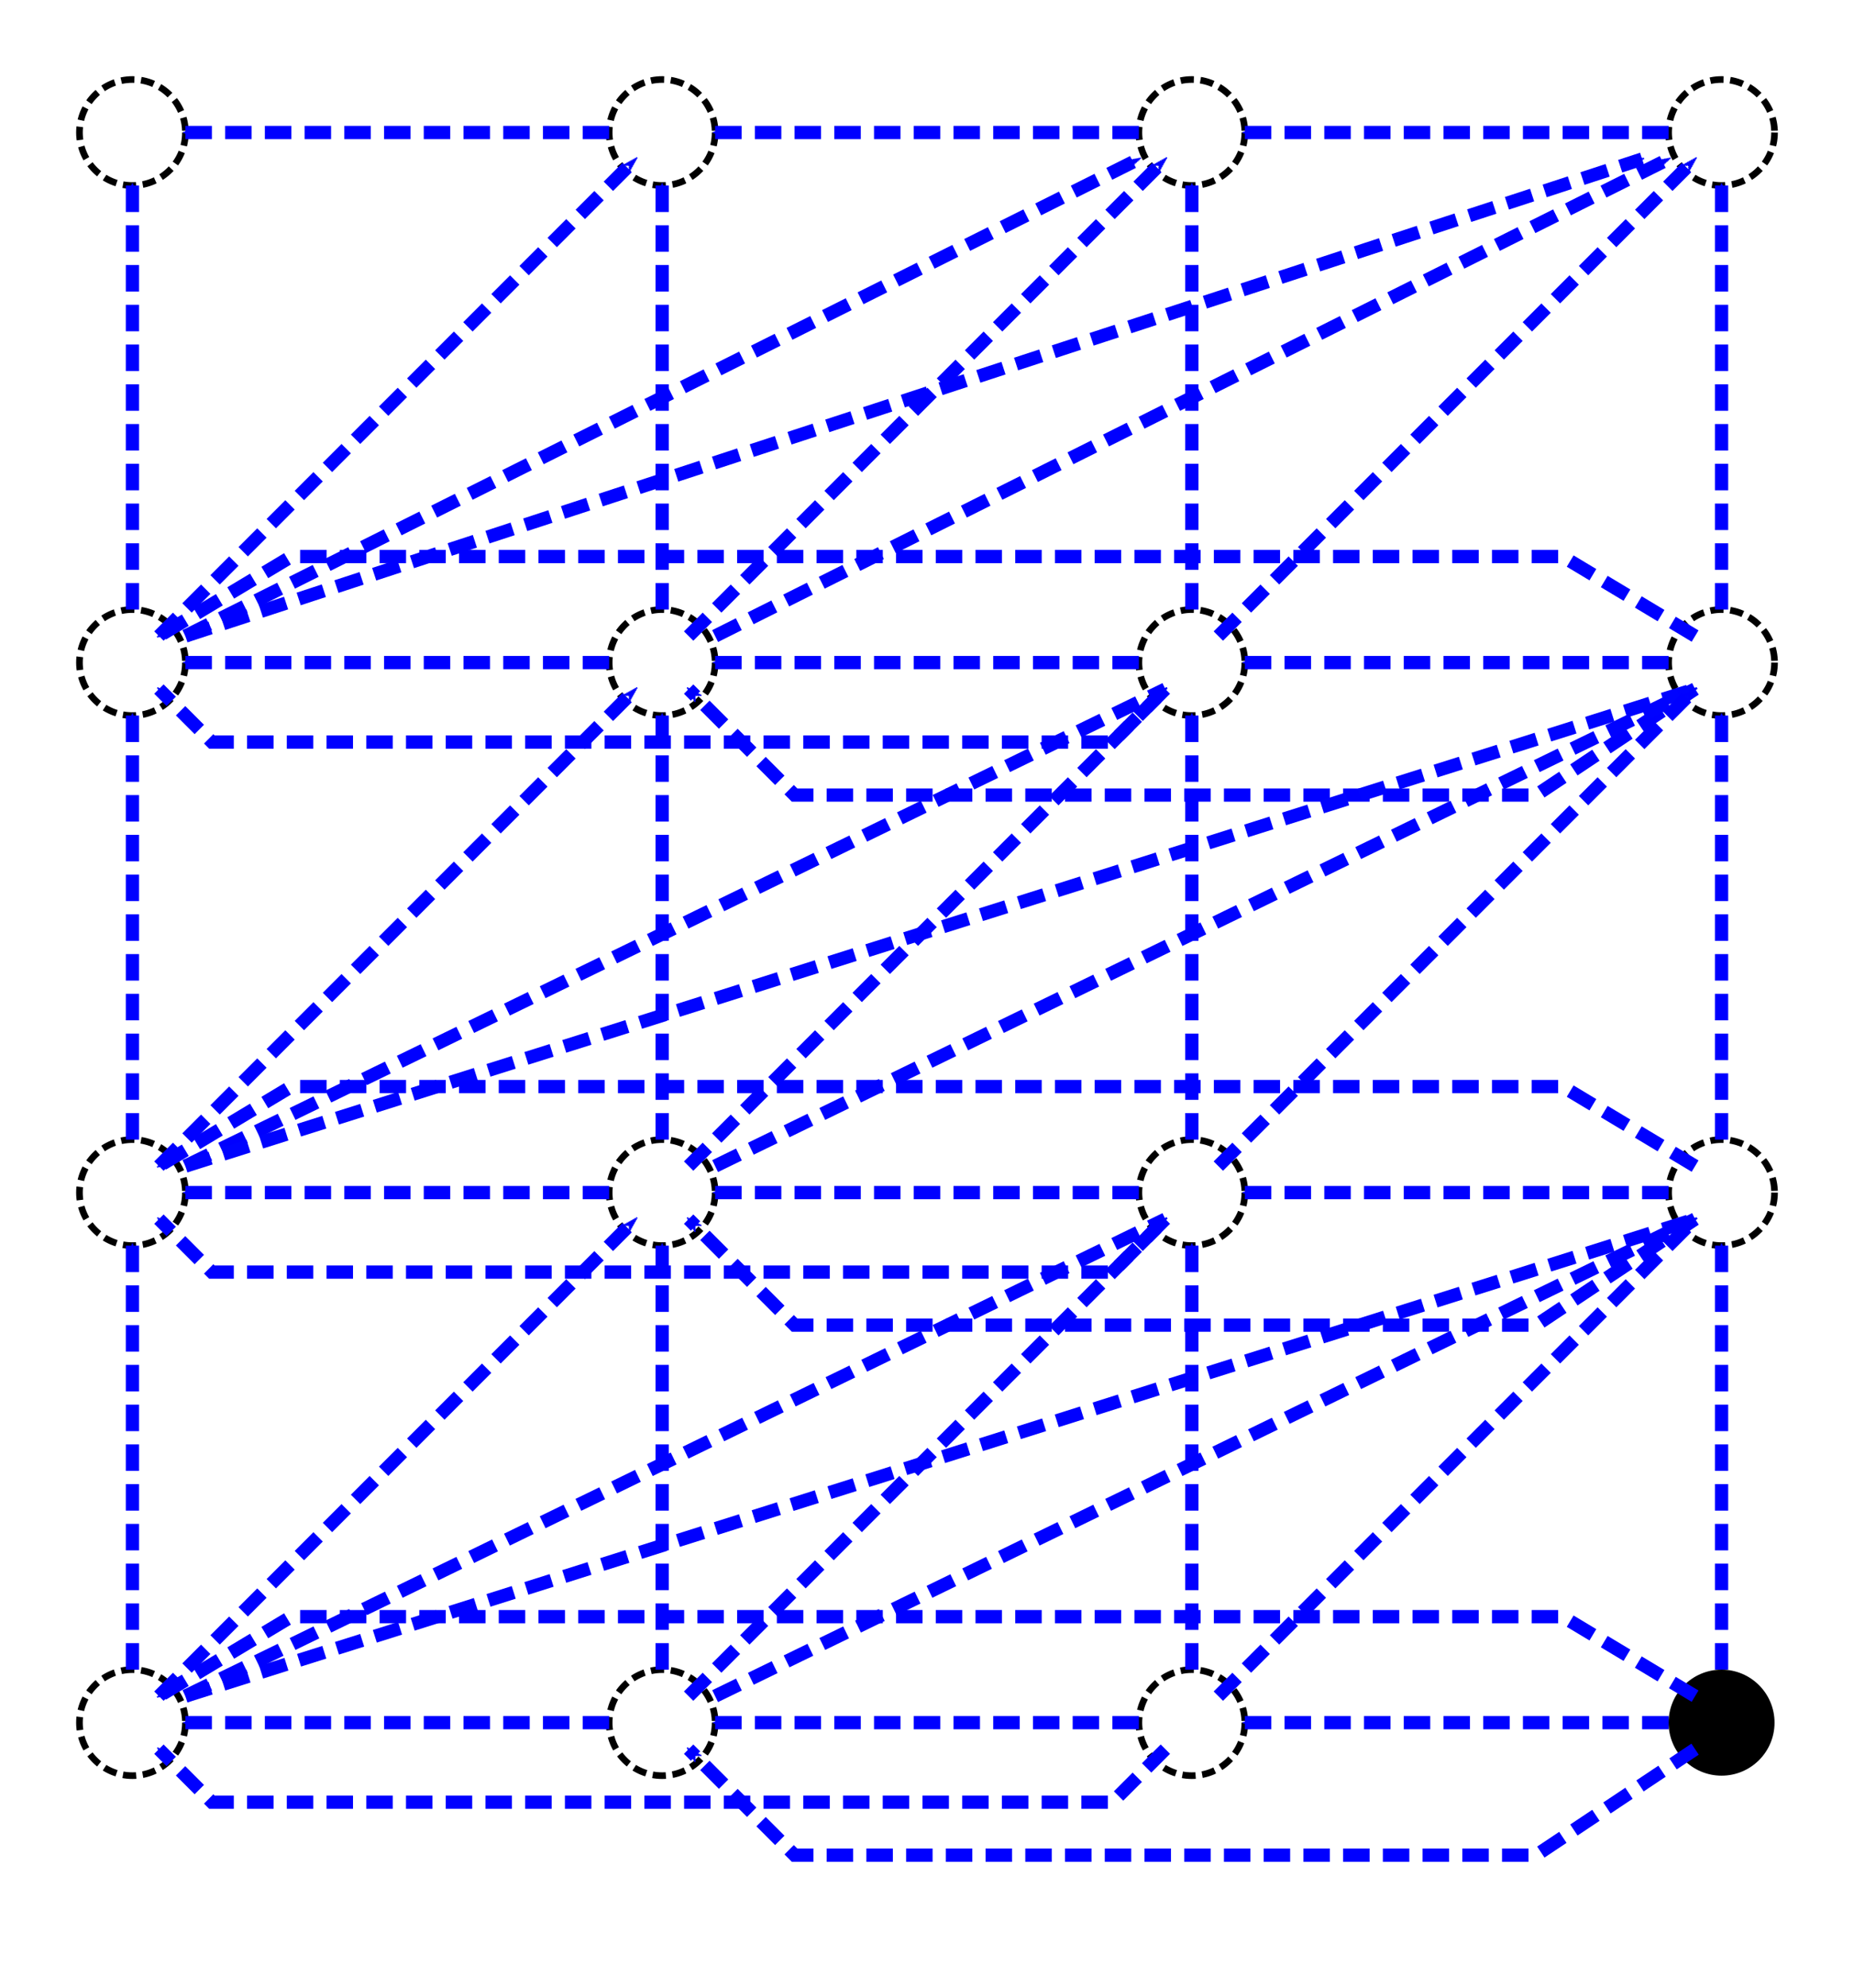 <?xml version="1.0" encoding="UTF-8" standalone="no"?>
<!-- Created with Inkscape (http://www.inkscape.org/) -->

<svg
   xmlns:dc="http://purl.org/dc/elements/1.1/"
   xmlns:cc="http://creativecommons.org/ns#"
   xmlns:rdf="http://www.w3.org/1999/02/22-rdf-syntax-ns#"
   xmlns:svg="http://www.w3.org/2000/svg"
   xmlns="http://www.w3.org/2000/svg"
   xmlns:sodipodi="http://sodipodi.sourceforge.net/DTD/sodipodi-0.dtd"
   xmlns:inkscape="http://www.inkscape.org/namespaces/inkscape"
   width="70mm"
   height="75mm"
   viewBox="0 0 70 75"
   version="1.1"
   id="svg8"
   inkscape:version="0.92.4 (5da689c313, 2019-01-14)"
   sodipodi:docname="example_straight_forwards_elimination_panel_16.svg">
  <defs
     id="defs2">
    <marker
       inkscape:stockid="Arrow1Mstart"
       orient="auto"
       refY="0"
       refX="0"
       id="marker4361"
       style="overflow:visible"
       inkscape:isstock="true">
      <path
         inkscape:connector-curvature="0"
         id="path4359"
         d="M 0,0 5,-5 -12.5,0 5,5 Z"
         style="fill:#00c800;fill-opacity:1;fill-rule:evenodd;stroke:#00c800;stroke-width:1pt;stroke-opacity:1"
         transform="matrix(0.4,0,0,0.4,4,0)" />
    </marker>
    <marker
       inkscape:isstock="true"
       style="overflow:visible"
       id="marker4271"
       refX="0"
       refY="0"
       orient="auto"
       inkscape:stockid="Arrow1Mstart">
      <path
         transform="matrix(0.4,0,0,0.4,4,0)"
         style="fill:#0000ff;fill-opacity:1;fill-rule:evenodd;stroke:#0000ff;stroke-width:1pt;stroke-opacity:1"
         d="M 0,0 5,-5 -12.5,0 5,5 Z"
         id="path4269"
         inkscape:connector-curvature="0" />
    </marker>
    <marker
       inkscape:stockid="Arrow1Mend"
       orient="auto"
       refY="0"
       refX="0"
       id="marker1280-45-3-6-5"
       style="overflow:visible"
       inkscape:isstock="true">
      <path
         inkscape:connector-curvature="0"
         id="path1278-88-7-2-6"
         d="M 0,0 5,-5 -12.5,0 5,5 Z"
         style="fill:#0000ff;fill-opacity:1;fill-rule:evenodd;stroke:#0000ff;stroke-width:1pt;stroke-opacity:1"
         transform="matrix(-0.4,0,0,-0.4,-4,0)" />
    </marker>
    <marker
       inkscape:stockid="Arrow1Mstart"
       orient="auto"
       refY="0"
       refX="0"
       id="Arrow1Mstart-7-0-5-9-2"
       style="overflow:visible"
       inkscape:isstock="true">
      <path
         inkscape:connector-curvature="0"
         id="path926-4-8-4-5-9"
         d="M 0,0 5,-5 -12.5,0 5,5 Z"
         style="fill:#00c800;fill-opacity:1;fill-rule:evenodd;stroke:#00c800;stroke-width:1pt;stroke-opacity:1"
         transform="matrix(0.4,0,0,0.4,4,0)" />
    </marker>
    <marker
       inkscape:stockid="Arrow1Mend"
       orient="auto"
       refY="0"
       refX="0"
       id="marker1280-1-8-0-9-9"
       style="overflow:visible"
       inkscape:isstock="true">
      <path
         inkscape:connector-curvature="0"
         id="path1278-5-9-0-9-6"
         d="M 0,0 5,-5 -12.5,0 5,5 Z"
         style="fill:#0000ff;fill-opacity:1;fill-rule:evenodd;stroke:#0000ff;stroke-width:1pt;stroke-opacity:1"
         transform="matrix(-0.4,0,0,-0.4,-4,0)" />
    </marker>
    <marker
       inkscape:stockid="Arrow1Mstart"
       orient="auto"
       refY="0"
       refX="0"
       id="Arrow1Mstart-9-9-3-3-6"
       style="overflow:visible"
       inkscape:isstock="true">
      <path
         inkscape:connector-curvature="0"
         id="path926-0-2-3-4-4"
         d="M 0,0 5,-5 -12.5,0 5,5 Z"
         style="fill:#00c800;fill-opacity:1;fill-rule:evenodd;stroke:#00c800;stroke-width:1pt;stroke-opacity:1"
         transform="matrix(0.4,0,0,0.4,4,0)" />
    </marker>
    <marker
       inkscape:stockid="Arrow1Mend"
       orient="auto"
       refY="0"
       refX="0"
       id="marker1280-9-0-8-1-8"
       style="overflow:visible"
       inkscape:isstock="true">
      <path
         inkscape:connector-curvature="0"
         id="path1278-0-2-4-9-4"
         d="M 0,0 5,-5 -12.5,0 5,5 Z"
         style="fill:#0002ff;fill-opacity:1;fill-rule:evenodd;stroke:#0002ff;stroke-width:1pt;stroke-opacity:1"
         transform="matrix(-0.4,0,0,-0.4,-4,0)" />
    </marker>
    <marker
       inkscape:stockid="Arrow1Mstart"
       orient="auto"
       refY="0"
       refX="0"
       id="Arrow1Mstart-2-0-2-5-2"
       style="overflow:visible"
       inkscape:isstock="true">
      <path
         inkscape:connector-curvature="0"
         id="path926-2-4-1-2-5"
         d="M 0,0 5,-5 -12.5,0 5,5 Z"
         style="fill:#00c800;fill-opacity:1;fill-rule:evenodd;stroke:#00c800;stroke-width:1pt;stroke-opacity:1"
         transform="matrix(0.4,0,0,0.4,4,0)" />
    </marker>
    <marker
       inkscape:stockid="Arrow1Mend"
       orient="auto"
       refY="0"
       refX="0"
       id="marker1280-5-7-9-7-6"
       style="overflow:visible"
       inkscape:isstock="true">
      <path
         inkscape:connector-curvature="0"
         id="path1278-2-2-1-2-0"
         d="M 0,0 5,-5 -12.5,0 5,5 Z"
         style="fill:#0000ff;fill-opacity:1;fill-rule:evenodd;stroke:#0000ff;stroke-width:1pt;stroke-opacity:1"
         transform="matrix(-0.4,0,0,-0.4,-4,0)" />
    </marker>
    <marker
       inkscape:stockid="Arrow1Mstart"
       orient="auto"
       refY="0"
       refX="0"
       id="Arrow1Mstart-74-9-2-5-1"
       style="overflow:visible"
       inkscape:isstock="true">
      <path
         inkscape:connector-curvature="0"
         id="path926-8-4-0-1-4"
         d="M 0,0 5,-5 -12.5,0 5,5 Z"
         style="fill:#00c800;fill-opacity:1;fill-rule:evenodd;stroke:#00c800;stroke-width:1pt;stroke-opacity:1"
         transform="matrix(0.4,0,0,0.4,4,0)" />
    </marker>
    <marker
       inkscape:stockid="Arrow1Mend"
       orient="auto"
       refY="0"
       refX="0"
       id="marker1280-7-5-2-8-9"
       style="overflow:visible"
       inkscape:isstock="true">
      <path
         inkscape:connector-curvature="0"
         id="path1278-8-6-8-7-8"
         d="M 0,0 5,-5 -12.5,0 5,5 Z"
         style="fill:#0000ff;fill-opacity:1;fill-rule:evenodd;stroke:#0000ff;stroke-width:1pt;stroke-opacity:1"
         transform="matrix(-0.4,0,0,-0.4,-4,0)" />
    </marker>
    <marker
       inkscape:stockid="Arrow1Mstart"
       orient="auto"
       refY="0"
       refX="0"
       id="Arrow1Mstart-21-3-8-0-6"
       style="overflow:visible"
       inkscape:isstock="true">
      <path
         inkscape:connector-curvature="0"
         id="path926-6-8-4-2-9"
         d="M 0,0 5,-5 -12.5,0 5,5 Z"
         style="fill:#00c800;fill-opacity:1;fill-rule:evenodd;stroke:#00c800;stroke-width:1pt;stroke-opacity:1"
         transform="matrix(0.4,0,0,0.4,4,0)" />
    </marker>
    <marker
       inkscape:stockid="Arrow1Mend"
       orient="auto"
       refY="0"
       refX="0"
       id="marker1280-4-2-5-7-6"
       style="overflow:visible"
       inkscape:isstock="true">
      <path
         inkscape:connector-curvature="0"
         id="path1278-03-1-2-9-5"
         d="M 0,0 5,-5 -12.5,0 5,5 Z"
         style="fill:#0000ff;fill-opacity:1;fill-rule:evenodd;stroke:#0000ff;stroke-width:1pt;stroke-opacity:1"
         transform="matrix(-0.4,0,0,-0.4,-4,0)" />
    </marker>
    <marker
       inkscape:stockid="Arrow1Mend"
       orient="auto"
       refY="0"
       refX="0"
       id="marker1280-98-0-7-44-1"
       style="overflow:visible"
       inkscape:isstock="true">
      <path
         inkscape:connector-curvature="0"
         id="path1278-032-2-1-5-4"
         d="M 0,0 5,-5 -12.5,0 5,5 Z"
         style="fill:#0000ff;fill-opacity:1;fill-rule:evenodd;stroke:#0000ff;stroke-width:1pt;stroke-opacity:1"
         transform="matrix(-0.4,0,0,-0.4,-4,0)" />
    </marker>
    <marker
       inkscape:stockid="Arrow1Mend"
       orient="auto"
       refY="0"
       refX="0"
       id="marker1280-43-5-9-1-3"
       style="overflow:visible"
       inkscape:isstock="true">
      <path
         inkscape:connector-curvature="0"
         id="path1278-54-3-2-1-3"
         d="M 0,0 5,-5 -12.5,0 5,5 Z"
         style="fill:#0000ff;fill-opacity:1;fill-rule:evenodd;stroke:#0000ff;stroke-width:1pt;stroke-opacity:1"
         transform="matrix(-0.4,0,0,-0.4,-4,0)" />
    </marker>
    <marker
       inkscape:stockid="Arrow1Mstart"
       orient="auto"
       refY="0"
       refX="0"
       id="Arrow1Mstart-5-4-4-2-9"
       style="overflow:visible"
       inkscape:isstock="true">
      <path
         inkscape:connector-curvature="0"
         id="path926-48-9-1-9-3"
         d="M 0,0 5,-5 -12.5,0 5,5 Z"
         style="fill:#00c800;fill-opacity:1;fill-rule:evenodd;stroke:#00c800;stroke-width:1pt;stroke-opacity:1"
         transform="matrix(0.4,0,0,0.4,4,0)" />
    </marker>
    <marker
       inkscape:stockid="Arrow1Mend"
       orient="auto"
       refY="0"
       refX="0"
       id="marker1280-0-9-1-7-7"
       style="overflow:visible"
       inkscape:isstock="true">
      <path
         inkscape:connector-curvature="0"
         id="path1278-09-5-5-1-1"
         d="M 0,0 5,-5 -12.5,0 5,5 Z"
         style="fill:#0000ff;fill-opacity:1;fill-rule:evenodd;stroke:#0000ff;stroke-width:1pt;stroke-opacity:1"
         transform="matrix(-0.4,0,0,-0.4,-4,0)" />
    </marker>
    <marker
       inkscape:stockid="Arrow1Mend"
       orient="auto"
       refY="0"
       refX="0"
       id="marker10247-2-8-2"
       style="overflow:visible"
       inkscape:isstock="true">
      <path
         inkscape:connector-curvature="0"
         id="path10245-0-4-2"
         d="M 0,0 5,-5 -12.5,0 5,5 Z"
         style="fill:#0000ff;fill-opacity:1;fill-rule:evenodd;stroke:#0000ff;stroke-width:1pt;stroke-opacity:1"
         transform="matrix(-0.4,0,0,-0.4,-4,0)" />
    </marker>
    <marker
       inkscape:stockid="Arrow1Mend"
       orient="auto"
       refY="0"
       refX="0"
       id="marker1280-41-4-9-0-0"
       style="overflow:visible"
       inkscape:isstock="true">
      <path
         inkscape:connector-curvature="0"
         id="path1278-86-4-0-4-3"
         d="M 0,0 5,-5 -12.5,0 5,5 Z"
         style="fill:#0000ff;fill-opacity:1;fill-rule:evenodd;stroke:#0000ff;stroke-width:1pt;stroke-opacity:1"
         transform="matrix(-0.4,0,0,-0.4,-4,0)" />
    </marker>
    <marker
       inkscape:stockid="Arrow1Mend"
       orient="auto"
       refY="0"
       refX="0"
       id="marker1280-90-8-1-5-7"
       style="overflow:visible"
       inkscape:isstock="true">
      <path
         inkscape:connector-curvature="0"
         id="path1278-27-5-7-3-7"
         d="M 0,0 5,-5 -12.5,0 5,5 Z"
         style="fill:#0000ff;fill-opacity:1;fill-rule:evenodd;stroke:#0000ff;stroke-width:1pt;stroke-opacity:1"
         transform="matrix(-0.4,0,0,-0.4,-4,0)" />
    </marker>
    <marker
       inkscape:stockid="Arrow1Mstart"
       orient="auto"
       refY="0"
       refX="0"
       id="Arrow1Mstart-97-19-6-8-2"
       style="overflow:visible"
       inkscape:isstock="true">
      <path
         inkscape:connector-curvature="0"
         id="path926-24-783-7-6-8"
         d="M 0,0 5,-5 -12.5,0 5,5 Z"
         style="fill:#ff0000;fill-opacity:1;fill-rule:evenodd;stroke:#ff0000;stroke-width:1pt;stroke-opacity:1"
         transform="matrix(0.4,0,0,0.4,4,0)" />
    </marker>
    <marker
       inkscape:stockid="Arrow1Mend"
       orient="auto"
       refY="0"
       refX="0"
       id="marker1280-8-442-6-4-1"
       style="overflow:visible"
       inkscape:isstock="true">
      <path
         inkscape:connector-curvature="0"
         id="path1278-4-85-6-2-8"
         d="M 0,0 5,-5 -12.5,0 5,5 Z"
         style="fill:#0000ff;fill-opacity:1;fill-rule:evenodd;stroke:#0000ff;stroke-width:1pt;stroke-opacity:1"
         transform="matrix(-0.4,0,0,-0.4,-4,0)" />
    </marker>
    <marker
       inkscape:stockid="Arrow1Mstart"
       orient="auto"
       refY="0"
       refX="0"
       id="Arrow1Mstart-97-4-1-0-5-6"
       style="overflow:visible"
       inkscape:isstock="true">
      <path
         inkscape:connector-curvature="0"
         id="path926-24-3-5-5-7-3"
         d="M 0,0 5,-5 -12.5,0 5,5 Z"
         style="fill:#0000ff;fill-opacity:1;fill-rule:evenodd;stroke:#0000ff;stroke-width:1pt;stroke-opacity:1"
         transform="matrix(0.4,0,0,0.4,4,0)" />
    </marker>
    <marker
       inkscape:stockid="Arrow1Mend"
       orient="auto"
       refY="0"
       refX="0"
       id="marker1280-8-1-9-6-2-7"
       style="overflow:visible"
       inkscape:isstock="true">
      <path
         inkscape:connector-curvature="0"
         id="path1278-4-1-5-1-8-4"
         d="M 0,0 5,-5 -12.5,0 5,5 Z"
         style="fill:#0000ff;fill-opacity:1;fill-rule:evenodd;stroke:#0000ff;stroke-width:1pt;stroke-opacity:1"
         transform="matrix(-0.4,0,0,-0.4,-4,0)" />
    </marker>
    <marker
       inkscape:stockid="Arrow1Mstart"
       orient="auto"
       refY="0"
       refX="0"
       id="Arrow1Mstart-97-0-0-2-9-1"
       style="overflow:visible"
       inkscape:isstock="true">
      <path
         inkscape:connector-curvature="0"
         id="path926-24-8-0-9-7-6"
         d="M 0,0 5,-5 -12.5,0 5,5 Z"
         style="fill:#0300ff;fill-opacity:1;fill-rule:evenodd;stroke:#0300ff;stroke-width:1pt;stroke-opacity:1"
         transform="matrix(0.4,0,0,0.4,4,0)" />
    </marker>
    <marker
       inkscape:stockid="Arrow1Mend"
       orient="auto"
       refY="0"
       refX="0"
       id="marker1280-8-0-1-0-1-1"
       style="overflow:visible"
       inkscape:isstock="true">
      <path
         inkscape:connector-curvature="0"
         id="path1278-4-8-7-5-3-8"
         d="M 0,0 5,-5 -12.5,0 5,5 Z"
         style="fill:#0300ff;fill-opacity:1;fill-rule:evenodd;stroke:#0300ff;stroke-width:1pt;stroke-opacity:1"
         transform="matrix(-0.4,0,0,-0.4,-4,0)" />
    </marker>
    <marker
       inkscape:stockid="Arrow1Mstart"
       orient="auto"
       refY="0"
       refX="0"
       id="Arrow1Mstart-97-6-5-7-0-6"
       style="overflow:visible"
       inkscape:isstock="true">
      <path
         inkscape:connector-curvature="0"
         id="path926-24-4-9-4-5-1"
         d="M 0,0 5,-5 -12.5,0 5,5 Z"
         style="fill:#ff0000;fill-opacity:1;fill-rule:evenodd;stroke:#ff0000;stroke-width:1pt;stroke-opacity:1"
         transform="matrix(0.4,0,0,0.4,4,0)" />
    </marker>
    <marker
       inkscape:stockid="Arrow1Mend"
       orient="auto"
       refY="0"
       refX="0"
       id="marker1280-8-9-3-6-6-1"
       style="overflow:visible"
       inkscape:isstock="true">
      <path
         inkscape:connector-curvature="0"
         id="path1278-4-3-9-5-6-3"
         d="M 0,0 5,-5 -12.5,0 5,5 Z"
         style="fill:#0000ff;fill-opacity:1;fill-rule:evenodd;stroke:#0000ff;stroke-width:1pt;stroke-opacity:1"
         transform="matrix(-0.4,0,0,-0.4,-4,0)" />
    </marker>
    <marker
       inkscape:stockid="Arrow1Mend"
       orient="auto"
       refY="0"
       refX="0"
       id="marker1280-8-18-0-7-2-1"
       style="overflow:visible"
       inkscape:isstock="true">
      <path
         inkscape:connector-curvature="0"
         id="path1278-4-0-5-0-5-5"
         d="M 0,0 5,-5 -12.5,0 5,5 Z"
         style="fill:#0000ff;fill-opacity:1;fill-rule:evenodd;stroke:#0000ff;stroke-width:1pt;stroke-opacity:1"
         transform="matrix(-0.4,0,0,-0.4,-4,0)" />
    </marker>
    <marker
       inkscape:stockid="Arrow1Mend"
       orient="auto"
       refY="0"
       refX="0"
       id="marker1280-8-6-9-6-9-1"
       style="overflow:visible"
       inkscape:isstock="true">
      <path
         inkscape:connector-curvature="0"
         id="path1278-4-05-4-2-8-9"
         d="M 0,0 5,-5 -12.5,0 5,5 Z"
         style="fill:#0000ff;fill-opacity:1;fill-rule:evenodd;stroke:#0000ff;stroke-width:1pt;stroke-opacity:1"
         transform="matrix(-0.4,0,0,-0.4,-4,0)" />
    </marker>
    <marker
       inkscape:stockid="Arrow1Mstart"
       orient="auto"
       refY="0"
       refX="0"
       id="Arrow1Mstart-97-2-9-7-3-2"
       style="overflow:visible"
       inkscape:isstock="true">
      <path
         inkscape:connector-curvature="0"
         id="path926-24-7-4-1-5-5"
         d="M 0,0 5,-5 -12.5,0 5,5 Z"
         style="fill:#ff0000;fill-opacity:1;fill-rule:evenodd;stroke:#ff0000;stroke-width:1pt;stroke-opacity:1"
         transform="matrix(0.4,0,0,0.4,4,0)" />
    </marker>
    <marker
       inkscape:stockid="Arrow1Mend"
       orient="auto"
       refY="0"
       refX="0"
       id="marker1280-8-4-3-4-6-4"
       style="overflow:visible"
       inkscape:isstock="true">
      <path
         inkscape:connector-curvature="0"
         id="path1278-4-2-8-5-6-1"
         d="M 0,0 5,-5 -12.5,0 5,5 Z"
         style="fill:#0000ff;fill-opacity:1;fill-rule:evenodd;stroke:#0000ff;stroke-width:1pt;stroke-opacity:1"
         transform="matrix(-0.4,0,0,-0.4,-4,0)" />
    </marker>
    <marker
       inkscape:stockid="Arrow1Mstart"
       orient="auto"
       refY="0"
       refX="0"
       id="Arrow1Mstart-97-1-4-0-7-7"
       style="overflow:visible"
       inkscape:isstock="true">
      <path
         inkscape:connector-curvature="0"
         id="path926-24-5-2-4-2-6"
         d="M 0,0 5,-5 -12.5,0 5,5 Z"
         style="fill:#ff0000;fill-opacity:1;fill-rule:evenodd;stroke:#ff0000;stroke-width:1pt;stroke-opacity:1"
         transform="matrix(0.4,0,0,0.4,4,0)" />
    </marker>
    <marker
       inkscape:stockid="Arrow1Mend"
       orient="auto"
       refY="0"
       refX="0"
       id="marker1280-8-48-2-1-7-9"
       style="overflow:visible"
       inkscape:isstock="true">
      <path
         inkscape:connector-curvature="0"
         id="path1278-4-13-9-1-8-5"
         d="M 0,0 5,-5 -12.5,0 5,5 Z"
         style="fill:#0000ff;fill-opacity:1;fill-rule:evenodd;stroke:#0000ff;stroke-width:1pt;stroke-opacity:1"
         transform="matrix(-0.4,0,0,-0.4,-4,0)" />
    </marker>
    <marker
       inkscape:stockid="Arrow1Mend"
       orient="auto"
       refY="0"
       refX="0"
       id="marker1280-8-186-2-4-5-8"
       style="overflow:visible"
       inkscape:isstock="true">
      <path
         inkscape:connector-curvature="0"
         id="path1278-4-5-6-8-4-6"
         d="M 0,0 5,-5 -12.5,0 5,5 Z"
         style="fill:#0000ff;fill-opacity:1;fill-rule:evenodd;stroke:#0000ff;stroke-width:1pt;stroke-opacity:1"
         transform="matrix(-0.4,0,0,-0.4,-4,0)" />
    </marker>
    <marker
       inkscape:stockid="Arrow1Mend"
       orient="auto"
       refY="0"
       refX="0"
       id="marker1280-8-44-8-1-1-2"
       style="overflow:visible"
       inkscape:isstock="true">
      <path
         inkscape:connector-curvature="0"
         id="path1278-4-4-1-6-6-9"
         d="M 0,0 5,-5 -12.5,0 5,5 Z"
         style="fill:#0100ff;fill-opacity:1;fill-rule:evenodd;stroke:#0100ff;stroke-width:1pt;stroke-opacity:1"
         transform="matrix(-0.4,0,0,-0.4,-4,0)" />
    </marker>
    <marker
       inkscape:stockid="Arrow1Mend"
       orient="auto"
       refY="0"
       refX="0"
       id="marker1280-8-15-1-9-4-1"
       style="overflow:visible"
       inkscape:isstock="true">
      <path
         inkscape:connector-curvature="0"
         id="path1278-4-130-5-2-0-6"
         d="M 0,0 5,-5 -12.5,0 5,5 Z"
         style="fill:#0000ff;fill-opacity:1;fill-rule:evenodd;stroke:#0000ff;stroke-width:1pt;stroke-opacity:1"
         transform="matrix(-0.4,0,0,-0.4,-4,0)" />
    </marker>
    <marker
       inkscape:isstock="true"
       style="overflow:visible"
       id="marker9589-8-5-2"
       refX="0"
       refY="0"
       orient="auto"
       inkscape:stockid="Arrow1Mend"
       inkscape:collect="always">
      <path
         inkscape:connector-curvature="0"
         transform="matrix(-0.4,0,0,-0.4,-4,0)"
         style="fill:#0000ff;fill-opacity:1;fill-rule:evenodd;stroke:#0000ff;stroke-width:1pt;stroke-opacity:1"
         d="M 0,0 5,-5 -12.5,0 5,5 Z"
         id="path9587-5-4-9" />
    </marker>
    <marker
       inkscape:stockid="Arrow1Mend"
       orient="auto"
       refY="0"
       refX="0"
       id="Arrow1Mend-6-9-5"
       style="overflow:visible"
       inkscape:isstock="true">
      <path
         inkscape:connector-curvature="0"
         id="path929-3-8-2"
         d="M 0,0 5,-5 -12.5,0 5,5 Z"
         style="fill:#0000ff;fill-opacity:1;fill-rule:evenodd;stroke:#0000ff;stroke-width:1pt;stroke-opacity:1"
         transform="matrix(-0.4,0,0,-0.4,-4,0)" />
    </marker>
    <marker
       inkscape:stockid="Arrow1Mend"
       orient="auto"
       refY="0"
       refX="0"
       id="marker1280-98-0-7-4-8-4"
       style="overflow:visible"
       inkscape:isstock="true">
      <path
         inkscape:connector-curvature="0"
         id="path1278-032-2-1-4-2-3"
         d="M 0,0 5,-5 -12.5,0 5,5 Z"
         style="fill:#0000ff;fill-opacity:1;fill-rule:evenodd;stroke:#0000ff;stroke-width:1pt;stroke-opacity:1"
         transform="matrix(-0.4,0,0,-0.4,-4,0)" />
    </marker>
    <marker
       inkscape:stockid="Arrow1Mend"
       orient="auto"
       refY="0"
       refX="0"
       id="marker1280-98-0-7-47-2-3"
       style="overflow:visible"
       inkscape:isstock="true">
      <path
         inkscape:connector-curvature="0"
         id="path1278-032-2-1-2-6-7"
         d="M 0,0 5,-5 -12.5,0 5,5 Z"
         style="fill:#0000ff;fill-opacity:1;fill-rule:evenodd;stroke:#0000ff;stroke-width:1pt;stroke-opacity:1"
         transform="matrix(-0.4,0,0,-0.4,-4,0)" />
    </marker>
    <marker
       inkscape:stockid="Arrow1Mend"
       orient="auto"
       refY="0"
       refX="0"
       id="marker1280-98-0-7-44-8-1"
       style="overflow:visible"
       inkscape:isstock="true">
      <path
         inkscape:connector-curvature="0"
         id="path1278-032-2-1-5-7-9"
         d="M 0,0 5,-5 -12.5,0 5,5 Z"
         style="fill:#0000ff;fill-opacity:1;fill-rule:evenodd;stroke:#0000ff;stroke-width:1pt;stroke-opacity:1"
         transform="matrix(-0.4,0,0,-0.4,-4,0)" />
    </marker>
    <marker
       inkscape:stockid="Arrow1Mend"
       orient="auto"
       refY="0"
       refX="0"
       id="marker1280-98-0-7-44-4-6"
       style="overflow:visible"
       inkscape:isstock="true">
      <path
         inkscape:connector-curvature="0"
         id="path1278-032-2-1-5-2-4"
         d="M 0,0 5,-5 -12.5,0 5,5 Z"
         style="fill:#0000ff;fill-opacity:1;fill-rule:evenodd;stroke:#0000ff;stroke-width:1pt;stroke-opacity:1"
         transform="matrix(-0.4,0,0,-0.4,-4,0)" />
    </marker>
    <marker
       inkscape:stockid="Arrow1Mend"
       orient="auto"
       refY="0"
       refX="0"
       id="marker1280-98-0-7-44-4-0-1"
       style="overflow:visible"
       inkscape:isstock="true">
      <path
         inkscape:connector-curvature="0"
         id="path1278-032-2-1-5-2-8-5"
         d="M 0,0 5,-5 -12.5,0 5,5 Z"
         style="fill:#0000ff;fill-opacity:1;fill-rule:evenodd;stroke:#0000ff;stroke-width:1pt;stroke-opacity:1"
         transform="matrix(-0.4,0,0,-0.4,-4,0)" />
    </marker>
    <marker
       inkscape:stockid="Arrow1Mend"
       orient="auto"
       refY="0"
       refX="0"
       id="marker1280-98-0-7-44-4-3-9"
       style="overflow:visible"
       inkscape:isstock="true">
      <path
         inkscape:connector-curvature="0"
         id="path1278-032-2-1-5-2-0-2"
         d="M 0,0 5,-5 -12.5,0 5,5 Z"
         style="fill:#0000ff;fill-opacity:1;fill-rule:evenodd;stroke:#0000ff;stroke-width:1pt;stroke-opacity:1"
         transform="matrix(-0.4,0,0,-0.4,-4,0)" />
    </marker>
    <marker
       inkscape:stockid="Arrow1Mend"
       orient="auto"
       refY="0"
       refX="0"
       id="marker1280-98-0-7-44-4-3-9-3"
       style="overflow:visible"
       inkscape:isstock="true">
      <path
         inkscape:connector-curvature="0"
         id="path1278-032-2-1-5-2-0-2-8"
         d="M 0,0 5,-5 -12.5,0 5,5 Z"
         style="fill:#0000ff;fill-opacity:1;fill-rule:evenodd;stroke:#0000ff;stroke-width:1pt;stroke-opacity:1"
         transform="matrix(-0.4,0,0,-0.4,-4,0)" />
    </marker>
    <marker
       inkscape:stockid="Arrow1Mend"
       orient="auto"
       refY="0"
       refX="0"
       id="marker1280-98-0-7-44-4-3-9-5"
       style="overflow:visible"
       inkscape:isstock="true">
      <path
         inkscape:connector-curvature="0"
         id="path1278-032-2-1-5-2-0-2-7"
         d="M 0,0 5,-5 -12.5,0 5,5 Z"
         style="fill:#0000ff;fill-opacity:1;fill-rule:evenodd;stroke:#0000ff;stroke-width:1pt;stroke-opacity:1"
         transform="matrix(-0.4,0,0,-0.4,-4,0)" />
    </marker>
    <marker
       inkscape:stockid="Arrow1Mend"
       orient="auto"
       refY="0"
       refX="0"
       id="marker1280-43-5-9-1-3-9"
       style="overflow:visible"
       inkscape:isstock="true">
      <path
         inkscape:connector-curvature="0"
         id="path1278-54-3-2-1-3-0"
         d="M 0,0 5,-5 -12.5,0 5,5 Z"
         style="fill:#0000ff;fill-opacity:1;fill-rule:evenodd;stroke:#0000ff;stroke-width:1pt;stroke-opacity:1"
         transform="matrix(-0.4,0,0,-0.4,-4,0)" />
    </marker>
    <marker
       inkscape:stockid="Arrow1Mstart"
       orient="auto"
       refY="0"
       refX="0"
       id="Arrow1Mstart-1-5-2-9-2-4"
       style="overflow:visible"
       inkscape:isstock="true">
      <path
         inkscape:connector-curvature="0"
         id="path926-81-4-3-6-2-6"
         d="M 0,0 5,-5 -12.5,0 5,5 Z"
         style="fill:#00c800;fill-opacity:1;fill-rule:evenodd;stroke:#00c800;stroke-width:1pt;stroke-opacity:1"
         transform="matrix(0.4,0,0,0.4,4,0)" />
    </marker>
    <marker
       inkscape:stockid="Arrow1Mend"
       orient="auto"
       refY="0"
       refX="0"
       id="marker1280-43-5-9-1-3-0"
       style="overflow:visible"
       inkscape:isstock="true">
      <path
         inkscape:connector-curvature="0"
         id="path1278-54-3-2-1-3-5"
         d="M 0,0 5,-5 -12.5,0 5,5 Z"
         style="fill:#0000ff;fill-opacity:1;fill-rule:evenodd;stroke:#0000ff;stroke-width:1pt;stroke-opacity:1"
         transform="matrix(-0.4,0,0,-0.4,-4,0)" />
    </marker>
    <marker
       inkscape:stockid="Arrow1Mstart"
       orient="auto"
       refY="0"
       refX="0"
       id="Arrow1Mstart-1-5-2-9-2-7"
       style="overflow:visible"
       inkscape:isstock="true">
      <path
         inkscape:connector-curvature="0"
         id="path926-81-4-3-6-2-79"
         d="M 0,0 5,-5 -12.5,0 5,5 Z"
         style="fill:#00c800;fill-opacity:1;fill-rule:evenodd;stroke:#00c800;stroke-width:1pt;stroke-opacity:1"
         transform="matrix(0.4,0,0,0.4,4,0)" />
    </marker>
    <marker
       inkscape:stockid="Arrow1Mend"
       orient="auto"
       refY="0"
       refX="0"
       id="marker1280-43-5-9-1-3-2"
       style="overflow:visible"
       inkscape:isstock="true">
      <path
         inkscape:connector-curvature="0"
         id="path1278-54-3-2-1-3-2"
         d="M 0,0 5,-5 -12.5,0 5,5 Z"
         style="fill:#0003ff;fill-opacity:1;fill-rule:evenodd;stroke:#0003ff;stroke-width:1pt;stroke-opacity:1"
         transform="matrix(-0.4,0,0,-0.4,-4,0)" />
    </marker>
    <marker
       inkscape:stockid="Arrow1Mstart"
       orient="auto"
       refY="0"
       refX="0"
       id="Arrow1Mstart-1-5-2-9-2-4-2"
       style="overflow:visible"
       inkscape:isstock="true">
      <path
         inkscape:connector-curvature="0"
         id="path926-81-4-3-6-2-6-7"
         d="M 0,0 5,-5 -12.5,0 5,5 Z"
         style="fill:#00c800;fill-opacity:1;fill-rule:evenodd;stroke:#00c800;stroke-width:1pt;stroke-opacity:1"
         transform="matrix(0.4,0,0,0.4,4,0)" />
    </marker>
    <marker
       inkscape:stockid="Arrow1Mend"
       orient="auto"
       refY="0"
       refX="0"
       id="marker1280-43-5-9-1-3-0-3"
       style="overflow:visible"
       inkscape:isstock="true">
      <path
         inkscape:connector-curvature="0"
         id="path1278-54-3-2-1-3-5-4"
         d="M 0,0 5,-5 -12.5,0 5,5 Z"
         style="fill:#0002ff;fill-opacity:1;fill-rule:evenodd;stroke:#0002ff;stroke-width:1pt;stroke-opacity:1"
         transform="matrix(-0.4,0,0,-0.4,-4,0)" />
    </marker>
    <marker
       inkscape:stockid="Arrow1Mstart"
       orient="auto"
       refY="0"
       refX="0"
       id="Arrow1Mstart"
       style="overflow:visible"
       inkscape:isstock="true">
      <path
         id="path2319"
         d="M 0,0 5,-5 -12.5,0 5,5 Z"
         style="fill:#00c800;fill-opacity:1;fill-rule:evenodd;stroke:#00c800;stroke-width:1pt;stroke-opacity:1"
         transform="matrix(0.4,0,0,0.4,4,0)"
         inkscape:connector-curvature="0" />
    </marker>
    <marker
       inkscape:stockid="Arrow1Mend"
       orient="auto"
       refY="0"
       refX="0"
       id="Arrow1Mend"
       style="overflow:visible"
       inkscape:isstock="true">
      <path
         id="path2322"
         d="M 0,0 5,-5 -12.5,0 5,5 Z"
         style="fill:#0000ff;fill-opacity:1;fill-rule:evenodd;stroke:#0000ff;stroke-width:1pt;stroke-opacity:1"
         transform="matrix(-0.4,0,0,-0.4,-4,0)"
         inkscape:connector-curvature="0" />
    </marker>
    <marker
       inkscape:stockid="Arrow1Mstart"
       orient="auto"
       refY="0"
       refX="0"
       id="Arrow1Mstart-74-9-2-5-1-7"
       style="overflow:visible"
       inkscape:isstock="true">
      <path
         inkscape:connector-curvature="0"
         id="path926-8-4-0-1-4-9"
         d="M 0,0 5,-5 -12.5,0 5,5 Z"
         style="fill:#00c800;fill-opacity:1;fill-rule:evenodd;stroke:#00c800;stroke-width:1pt;stroke-opacity:1"
         transform="matrix(0.4,0,0,0.4,4,0)" />
    </marker>
    <marker
       inkscape:stockid="Arrow1Mend"
       orient="auto"
       refY="0"
       refX="0"
       id="marker1280-7-5-2-8-9-4"
       style="overflow:visible"
       inkscape:isstock="true">
      <path
         inkscape:connector-curvature="0"
         id="path1278-8-6-8-7-8-1"
         d="M 0,0 5,-5 -12.5,0 5,5 Z"
         style="fill:#0000ff;fill-opacity:1;fill-rule:evenodd;stroke:#0000ff;stroke-width:1pt;stroke-opacity:1"
         transform="matrix(-0.4,0,0,-0.4,-4,0)" />
    </marker>
    <marker
       inkscape:stockid="Arrow1Mstart"
       orient="auto"
       refY="0"
       refX="0"
       id="Arrow1Mstart-74-9-2-5-1-1"
       style="overflow:visible"
       inkscape:isstock="true">
      <path
         inkscape:connector-curvature="0"
         id="path926-8-4-0-1-4-8"
         d="M 0,0 5,-5 -12.5,0 5,5 Z"
         style="fill:#0000ff;fill-opacity:1;fill-rule:evenodd;stroke:#0000ff;stroke-width:1pt;stroke-opacity:1"
         transform="matrix(0.4,0,0,0.4,4,0)" />
    </marker>
    <marker
       inkscape:stockid="Arrow1Mend"
       orient="auto"
       refY="0"
       refX="0"
       id="marker1280-7-5-2-8-9-3"
       style="overflow:visible"
       inkscape:isstock="true">
      <path
         inkscape:connector-curvature="0"
         id="path1278-8-6-8-7-8-18"
         d="M 0,0 5,-5 -12.5,0 5,5 Z"
         style="fill:#0000ff;fill-opacity:1;fill-rule:evenodd;stroke:#0000ff;stroke-width:1pt;stroke-opacity:1"
         transform="matrix(-0.4,0,0,-0.4,-4,0)" />
    </marker>
    <marker
       inkscape:stockid="Arrow1Mend"
       orient="auto"
       refY="0"
       refX="0"
       id="marker1280-98-0-7-44-4-3-9-3-0"
       style="overflow:visible"
       inkscape:isstock="true">
      <path
         inkscape:connector-curvature="0"
         id="path1278-032-2-1-5-2-0-2-8-4"
         d="M 0,0 5,-5 -12.5,0 5,5 Z"
         style="fill:#0000ff;fill-opacity:1;fill-rule:evenodd;stroke:#0000ff;stroke-width:1pt;stroke-opacity:1"
         transform="matrix(-0.4,0,0,-0.4,-4,0)" />
    </marker>
    <marker
       inkscape:stockid="Arrow1Mend"
       orient="auto"
       refY="0"
       refX="0"
       id="marker1280-98-0-7-44-4-3-9-5-7"
       style="overflow:visible"
       inkscape:isstock="true">
      <path
         inkscape:connector-curvature="0"
         id="path1278-032-2-1-5-2-0-2-7-7"
         d="M 0,0 5,-5 -12.5,0 5,5 Z"
         style="fill:#0000ff;fill-opacity:1;fill-rule:evenodd;stroke:#0000ff;stroke-width:1pt;stroke-opacity:1"
         transform="matrix(-0.4,0,0,-0.4,-4,0)" />
    </marker>
    <marker
       inkscape:stockid="Arrow1Mstart"
       orient="auto"
       refY="0"
       refX="0"
       id="Arrow1Mstart-74-9-2-5-1-4"
       style="overflow:visible"
       inkscape:isstock="true">
      <path
         inkscape:connector-curvature="0"
         id="path926-8-4-0-1-4-94"
         d="M 0,0 5,-5 -12.5,0 5,5 Z"
         style="fill:#0000ff;fill-opacity:1;fill-rule:evenodd;stroke:#0000ff;stroke-width:1pt;stroke-opacity:1"
         transform="matrix(0.4,0,0,0.4,4,0)" />
    </marker>
    <marker
       inkscape:stockid="Arrow1Mend"
       orient="auto"
       refY="0"
       refX="0"
       id="marker1280-7-5-2-8-9-30"
       style="overflow:visible"
       inkscape:isstock="true">
      <path
         inkscape:connector-curvature="0"
         id="path1278-8-6-8-7-8-7"
         d="M 0,0 5,-5 -12.5,0 5,5 Z"
         style="fill:#0000ff;fill-opacity:1;fill-rule:evenodd;stroke:#0000ff;stroke-width:1pt;stroke-opacity:1"
         transform="matrix(-0.4,0,0,-0.4,-4,0)" />
    </marker>
    <marker
       inkscape:stockid="Arrow1Mstart"
       orient="auto"
       refY="0"
       refX="0"
       id="Arrow1Mstart-74-9-2-5-1-5"
       style="overflow:visible"
       inkscape:isstock="true">
      <path
         inkscape:connector-curvature="0"
         id="path926-8-4-0-1-4-6"
         d="M 0,0 5,-5 -12.5,0 5,5 Z"
         style="fill:#00c800;fill-opacity:1;fill-rule:evenodd;stroke:#00c800;stroke-width:1pt;stroke-opacity:1"
         transform="matrix(0.4,0,0,0.4,4,0)" />
    </marker>
    <marker
       inkscape:stockid="Arrow1Mend"
       orient="auto"
       refY="0"
       refX="0"
       id="marker1280-7-5-2-8-9-6"
       style="overflow:visible"
       inkscape:isstock="true">
      <path
         inkscape:connector-curvature="0"
         id="path1278-8-6-8-7-8-75"
         d="M 0,0 5,-5 -12.5,0 5,5 Z"
         style="fill:#0000ff;fill-opacity:1;fill-rule:evenodd;stroke:#0000ff;stroke-width:1pt;stroke-opacity:1"
         transform="matrix(-0.4,0,0,-0.4,-4,0)" />
    </marker>
    <marker
       inkscape:stockid="Arrow1Mstart"
       orient="auto"
       refY="0"
       refX="0"
       id="Arrow1Mstart-74-9-2-5-1-2"
       style="overflow:visible"
       inkscape:isstock="true">
      <path
         inkscape:connector-curvature="0"
         id="path926-8-4-0-1-4-4"
         d="M 0,0 5,-5 -12.5,0 5,5 Z"
         style="fill:#00c800;fill-opacity:1;fill-rule:evenodd;stroke:#00c800;stroke-width:1pt;stroke-opacity:1"
         transform="matrix(0.4,0,0,0.4,4,0)" />
    </marker>
    <marker
       inkscape:stockid="Arrow1Mend"
       orient="auto"
       refY="0"
       refX="0"
       id="marker1280-7-5-2-8-9-0"
       style="overflow:visible"
       inkscape:isstock="true">
      <path
         inkscape:connector-curvature="0"
         id="path1278-8-6-8-7-8-0"
         d="M 0,0 5,-5 -12.5,0 5,5 Z"
         style="fill:#0000ff;fill-opacity:1;fill-rule:evenodd;stroke:#0000ff;stroke-width:1pt;stroke-opacity:1"
         transform="matrix(-0.4,0,0,-0.4,-4,0)" />
    </marker>
    <marker
       inkscape:stockid="Arrow1Mstart"
       orient="auto"
       refY="0"
       refX="0"
       id="Arrow1Mstart-74-9-2-5-1-5-1"
       style="overflow:visible"
       inkscape:isstock="true">
      <path
         inkscape:connector-curvature="0"
         id="path926-8-4-0-1-4-6-2"
         d="M 0,0 5,-5 -12.5,0 5,5 Z"
         style="fill:#00c800;fill-opacity:1;fill-rule:evenodd;stroke:#00c800;stroke-width:1pt;stroke-opacity:1"
         transform="matrix(0.4,0,0,0.4,4,0)" />
    </marker>
    <marker
       inkscape:stockid="Arrow1Mend"
       orient="auto"
       refY="0"
       refX="0"
       id="marker1280-7-5-2-8-9-6-0"
       style="overflow:visible"
       inkscape:isstock="true">
      <path
         inkscape:connector-curvature="0"
         id="path1278-8-6-8-7-8-75-3"
         d="M 0,0 5,-5 -12.5,0 5,5 Z"
         style="fill:#0000ff;fill-opacity:1;fill-rule:evenodd;stroke:#0000ff;stroke-width:1pt;stroke-opacity:1"
         transform="matrix(-0.4,0,0,-0.4,-4,0)" />
    </marker>
    <marker
       inkscape:stockid="Arrow1Mstart"
       orient="auto"
       refY="0"
       refX="0"
       id="marker2562"
       style="overflow:visible"
       inkscape:isstock="true">
      <path
         inkscape:connector-curvature="0"
         id="path1864"
         d="M 0,0 5,-5 -12.5,0 5,5 Z"
         style="fill:#00c800;fill-opacity:1;fill-rule:evenodd;stroke:#00c800;stroke-width:1pt;stroke-opacity:1"
         transform="matrix(0.4,0,0,0.4,4,0)" />
    </marker>
    <marker
       inkscape:stockid="Arrow1Mend"
       orient="auto"
       refY="0"
       refX="0"
       id="marker2121"
       style="overflow:visible"
       inkscape:isstock="true">
      <path
         inkscape:connector-curvature="0"
         id="path1867"
         d="M 0,0 5,-5 -12.5,0 5,5 Z"
         style="fill:#0000ff;fill-opacity:1;fill-rule:evenodd;stroke:#0000ff;stroke-width:1pt;stroke-opacity:1"
         transform="matrix(-0.4,0,0,-0.4,-4,0)" />
    </marker>
    <marker
       inkscape:stockid="Arrow1Mstart"
       orient="auto"
       refY="0"
       refX="0"
       id="marker2562-7"
       style="overflow:visible"
       inkscape:isstock="true">
      <path
         inkscape:connector-curvature="0"
         id="path1864-5"
         d="M 0,0 5,-5 -12.5,0 5,5 Z"
         style="fill:#00c800;fill-opacity:1;fill-rule:evenodd;stroke:#00c800;stroke-width:1pt;stroke-opacity:1"
         transform="matrix(0.4,0,0,0.4,4,0)" />
    </marker>
    <marker
       inkscape:stockid="Arrow1Mend"
       orient="auto"
       refY="0"
       refX="0"
       id="marker2121-4"
       style="overflow:visible"
       inkscape:isstock="true">
      <path
         inkscape:connector-curvature="0"
         id="path1867-0"
         d="M 0,0 5,-5 -12.5,0 5,5 Z"
         style="fill:#0000ff;fill-opacity:1;fill-rule:evenodd;stroke:#0000ff;stroke-width:1pt;stroke-opacity:1"
         transform="matrix(-0.4,0,0,-0.4,-4,0)" />
    </marker>
    <marker
       inkscape:stockid="Arrow1Mend"
       orient="auto"
       refY="0"
       refX="0"
       id="marker1280-7-5-2-8-9-3-6"
       style="overflow:visible"
       inkscape:isstock="true">
      <path
         inkscape:connector-curvature="0"
         id="path1278-8-6-8-7-8-18-6"
         d="M 0,0 5,-5 -12.5,0 5,5 Z"
         style="fill:#0000ff;fill-opacity:1;fill-rule:evenodd;stroke:#0000ff;stroke-width:1pt;stroke-opacity:1"
         transform="matrix(-0.4,0,0,-0.4,-4,0)" />
    </marker>
    <marker
       inkscape:stockid="Arrow1Mend"
       orient="auto"
       refY="0"
       refX="0"
       id="marker1280-98-0-7-44-4-3-9-3-0-7"
       style="overflow:visible"
       inkscape:isstock="true">
      <path
         inkscape:connector-curvature="0"
         id="path1278-032-2-1-5-2-0-2-8-4-4"
         d="M 0,0 5,-5 -12.5,0 5,5 Z"
         style="fill:#0000ff;fill-opacity:1;fill-rule:evenodd;stroke:#0000ff;stroke-width:1pt;stroke-opacity:1"
         transform="matrix(-0.4,0,0,-0.4,-4,0)" />
    </marker>
    <marker
       inkscape:stockid="Arrow1Mend"
       orient="auto"
       refY="0"
       refX="0"
       id="marker1280-98-0-7-44-4-3-9-5-7-1"
       style="overflow:visible"
       inkscape:isstock="true">
      <path
         inkscape:connector-curvature="0"
         id="path1278-032-2-1-5-2-0-2-7-7-5"
         d="M 0,0 5,-5 -12.5,0 5,5 Z"
         style="fill:#0000ff;fill-opacity:1;fill-rule:evenodd;stroke:#0000ff;stroke-width:1pt;stroke-opacity:1"
         transform="matrix(-0.4,0,0,-0.4,-4,0)" />
    </marker>
  </defs>
  <sodipodi:namedview
     id="base"
     pagecolor="#ffffff"
     bordercolor="#666666"
     borderopacity="1.0"
     inkscape:pageopacity="0.0"
     inkscape:pageshadow="2"
     inkscape:zoom="2.8"
     inkscape:cx="162.1536"
     inkscape:cy="98.796127"
     inkscape:document-units="mm"
     inkscape:current-layer="g8442-4-9-6-8"
     showgrid="true"
     inkscape:window-width="1920"
     inkscape:window-height="1017"
     inkscape:window-x="-8"
     inkscape:window-y="-8"
     inkscape:window-maximized="1">
    <inkscape:grid
       type="xygrid"
       id="grid815"
       units="mm"
       spacingx="1"
       spacingy="1" />
  </sodipodi:namedview>
  <g
     inkscape:label="Layer 1"
     inkscape:groupmode="layer"
     id="layer1"
     transform="translate(0,-222)">
    <g
       id="g8442-4-9-6-8"
       transform="translate(-55,50)">
      <circle
         r="2"
         cy="237"
         cx="60"
         id="path817-59-3-7-5"
         style="opacity:1;vector-effect:none;fill:none;fill-opacity:1;stroke:#000000;stroke-width:0.25;stroke-linecap:butt;stroke-linejoin:miter;stroke-miterlimit:4;stroke-dasharray:0.5, 0.25;stroke-dashoffset:0;stroke-opacity:1" />
      <circle
         r="2"
         cy="237"
         cx="80"
         id="path817-4-5-8-1-1"
         style="opacity:1;vector-effect:none;fill:none;fill-opacity:1;stroke:#000000;stroke-width:0.25;stroke-linecap:butt;stroke-linejoin:miter;stroke-miterlimit:4;stroke-dasharray:0.5, 0.25;stroke-dashoffset:0;stroke-opacity:1" />
      <circle
         r="2"
         cy="237"
         cx="100"
         id="path817-2-7-3-7-6"
         style="opacity:1;vector-effect:none;fill:none;fill-opacity:1;stroke:#000000;stroke-width:0.25;stroke-linecap:butt;stroke-linejoin:miter;stroke-miterlimit:4;stroke-dasharray:0.5, 0.25;stroke-dashoffset:0;stroke-opacity:1" />
      <circle
         r="2"
         cy="237"
         cx="120"
         id="path817-43-5-2-6-6"
         style="opacity:1;vector-effect:none;fill:#000000;fill-opacity:1;stroke:none;stroke-width:0.5;stroke-linecap:butt;stroke-linejoin:miter;stroke-miterlimit:4;stroke-dasharray:none;stroke-dashoffset:0;stroke-opacity:1" />
      <circle
         r="2"
         cy="217"
         cx="60"
         id="path817-3-4-4-4-0"
         style="opacity:1;vector-effect:none;fill:none;fill-opacity:1;stroke:#000000;stroke-width:0.25;stroke-linecap:butt;stroke-linejoin:miter;stroke-miterlimit:4;stroke-dasharray:0.5, 0.25;stroke-dashoffset:0;stroke-opacity:1" />
      <circle
         r="2"
         cy="217"
         cx="80"
         id="path817-23-7-4-0-6"
         style="opacity:1;vector-effect:none;fill:none;fill-opacity:1;stroke:#000000;stroke-width:0.25;stroke-linecap:butt;stroke-linejoin:miter;stroke-miterlimit:4;stroke-dasharray:0.5, 0.25;stroke-dashoffset:0;stroke-opacity:1" />
      <circle
         r="2"
         cy="217"
         cx="100"
         id="path817-6-4-1-2-5"
         style="opacity:1;vector-effect:none;fill:none;fill-opacity:1;stroke:#000000;stroke-width:0.25;stroke-linecap:butt;stroke-linejoin:miter;stroke-miterlimit:4;stroke-dasharray:0.5, 0.25;stroke-dashoffset:0;stroke-opacity:1" />
      <circle
         r="2"
         cy="217"
         cx="120"
         id="path817-36-9-4-6-5"
         style="opacity:1;vector-effect:none;fill:none;fill-opacity:1;stroke:#000000;stroke-width:0.25;stroke-linecap:butt;stroke-linejoin:miter;stroke-miterlimit:4;stroke-dasharray:0.5, 0.25;stroke-dashoffset:0;stroke-opacity:1" />
      <circle
         r="2"
         cy="197"
         cx="60"
         id="path817-0-4-4-1-9"
         style="opacity:1;vector-effect:none;fill:none;fill-opacity:1;stroke:#000000;stroke-width:0.25;stroke-linecap:butt;stroke-linejoin:miter;stroke-miterlimit:4;stroke-dasharray:0.5, 0.25;stroke-dashoffset:0;stroke-opacity:1" />
      <circle
         r="2"
         cy="197"
         cx="80"
         id="path817-7-8-1-5-8"
         style="opacity:1;vector-effect:none;fill:none;fill-opacity:1;stroke:#000000;stroke-width:0.25;stroke-linecap:butt;stroke-linejoin:miter;stroke-miterlimit:4;stroke-dasharray:0.5, 0.25;stroke-dashoffset:0;stroke-opacity:1" />
      <circle
         r="2"
         cy="197"
         cx="100"
         id="path817-9-1-3-1-6"
         style="opacity:1;vector-effect:none;fill:none;fill-opacity:1;stroke:#000000;stroke-width:0.25;stroke-linecap:butt;stroke-linejoin:miter;stroke-miterlimit:4;stroke-dasharray:0.5, 0.25;stroke-dashoffset:0;stroke-opacity:1" />
      <circle
         r="2"
         cy="197"
         cx="120"
         id="path817-91-8-8-5-1"
         style="opacity:1;vector-effect:none;fill:none;fill-opacity:1;stroke:#000000;stroke-width:0.25;stroke-linecap:butt;stroke-linejoin:miter;stroke-miterlimit:4;stroke-dasharray:0.5, 0.25;stroke-dashoffset:0;stroke-opacity:1" />
      <circle
         r="2"
         cy="177"
         cx="60"
         id="path817-06-7-4-1-2"
         style="opacity:1;vector-effect:none;fill:none;fill-opacity:1;stroke:#000000;stroke-width:0.25;stroke-linecap:butt;stroke-linejoin:miter;stroke-miterlimit:4;stroke-dasharray:0.5, 0.25;stroke-dashoffset:0;stroke-opacity:1" />
      <circle
         r="2"
         cy="177"
         cx="80"
         id="path817-1-7-4-3-1"
         style="opacity:1;vector-effect:none;fill:none;fill-opacity:1;stroke:#000000;stroke-width:0.25;stroke-linecap:butt;stroke-linejoin:miter;stroke-miterlimit:4;stroke-dasharray:0.5, 0.25;stroke-dashoffset:0;stroke-opacity:1" />
      <circle
         r="2"
         cy="177"
         cx="100"
         id="path817-5-1-2-1-7"
         style="opacity:1;vector-effect:none;fill:none;fill-opacity:1;stroke:#000000;stroke-width:0.25;stroke-linecap:butt;stroke-linejoin:miter;stroke-miterlimit:4;stroke-dasharray:0.5, 0.25;stroke-dashoffset:0;stroke-opacity:1" />
      <circle
         r="2"
         cy="177"
         cx="120"
         id="path817-62-1-8-5-1"
         style="opacity:1;vector-effect:none;fill:none;fill-opacity:1;stroke:#000000;stroke-width:0.25;stroke-linecap:butt;stroke-linejoin:miter;stroke-miterlimit:4;stroke-dasharray:0.5, 0.25;stroke-dashoffset:0;stroke-opacity:1" />
      <path
         sodipodi:nodetypes="cc"
         inkscape:connector-curvature="0"
         id="path918-2-9-0-3"
         d="M 78,237 H 62"
         style="opacity:1;vector-effect:none;fill:none;fill-opacity:1;stroke:#0000ff;stroke-width:0.5;stroke-linecap:butt;stroke-linejoin:miter;stroke-miterlimit:4;stroke-dasharray:1,0.5;stroke-dashoffset:0;stroke-opacity:1;marker-end:url(#marker1280-45-3-6-5)" />
      <path
         sodipodi:nodetypes="cc"
         inkscape:connector-curvature="0"
         id="path918-1-9-6-5-4"
         d="m 98,237 h -16"
         style="opacity:1;vector-effect:none;fill:none;fill-opacity:1;stroke:#0000ff;stroke-width:0.5;stroke-linecap:butt;stroke-linejoin:miter;stroke-miterlimit:4;stroke-dasharray:1,0.5;stroke-dashoffset:0;stroke-opacity:1;marker-end:url(#marker1280-1-8-0-9-9)" />
      <path
         sodipodi:nodetypes="cc"
         inkscape:connector-curvature="0"
         id="path918-4-2-4-8-9"
         d="M 118,237 H 102"
         style="opacity:1;vector-effect:none;fill:none;fill-opacity:1;stroke:#0002ff;stroke-width:0.5;stroke-linecap:butt;stroke-linejoin:miter;stroke-miterlimit:4;stroke-dasharray:1,0.5;stroke-dashoffset:0;stroke-opacity:1;marker-end:url(#marker1280-9-0-8-1-8)" />
      <path
         sodipodi:nodetypes="cc"
         inkscape:connector-curvature="0"
         id="path918-0-3-0-0-9"
         d="m 78,217 h -16"
         style="opacity:1;vector-effect:none;fill:none;fill-opacity:1;stroke:#0000ff;stroke-width:0.5;stroke-linecap:butt;stroke-linejoin:miter;stroke-miterlimit:4;stroke-dasharray:1, 0.5;stroke-dashoffset:0;stroke-opacity:1;marker-end:url(#marker1280-5-7-9-7-6)" />
      <path
         sodipodi:nodetypes="cc"
         inkscape:connector-curvature="0"
         id="path918-04-1-3-8-5"
         d="m 98,217 h -16"
         style="opacity:1;vector-effect:none;fill:none;fill-opacity:1;stroke:#0000ff;stroke-width:0.5;stroke-linecap:butt;stroke-linejoin:miter;stroke-miterlimit:4;stroke-dasharray:1, 0.5;stroke-dashoffset:0;stroke-opacity:1;marker-end:url(#marker1280-7-5-2-8-9)" />
      <path
         sodipodi:nodetypes="cc"
         inkscape:connector-curvature="0"
         id="path918-9-5-0-8-8"
         d="M 118,217 H 102"
         style="opacity:1;vector-effect:none;fill:none;fill-opacity:1;stroke:#0000ff;stroke-width:0.5;stroke-linecap:butt;stroke-linejoin:miter;stroke-miterlimit:4;stroke-dasharray:1, 0.5;stroke-dashoffset:0;stroke-opacity:1;marker-end:url(#marker1280-4-2-5-7-6)" />
      <path
         sodipodi:nodetypes="cc"
         inkscape:connector-curvature="0"
         id="path918-7-9-2-8-8"
         d="m 78,197 h -16"
         style="opacity:1;vector-effect:none;fill:none;fill-opacity:1;stroke:#0000ff;stroke-width:0.5;stroke-linecap:butt;stroke-linejoin:miter;stroke-miterlimit:4;stroke-dasharray:1, 0.5;stroke-dashoffset:0;stroke-opacity:1;marker-end:url(#marker1280-98-0-7-44-1)" />
      <path
         sodipodi:nodetypes="cc"
         inkscape:connector-curvature="0"
         id="path918-79-8-6-3-3"
         d="m 98,197 h -16"
         style="opacity:1;vector-effect:none;fill:none;fill-opacity:1;stroke:#0000ff;stroke-width:0.5;stroke-linecap:butt;stroke-linejoin:miter;stroke-miterlimit:4;stroke-dasharray:1, 0.5;stroke-dashoffset:0;stroke-opacity:1;marker-end:url(#marker1280-43-5-9-1-3)" />
      <path
         sodipodi:nodetypes="cc"
         inkscape:connector-curvature="0"
         id="path918-8-4-8-9-8"
         d="M 118,197 H 102"
         style="opacity:1;vector-effect:none;fill:none;fill-opacity:1;stroke:#0000ff;stroke-width:0.5;stroke-linecap:butt;stroke-linejoin:miter;stroke-miterlimit:4;stroke-dasharray:1, 0.5;stroke-dashoffset:0;stroke-opacity:1;marker-end:url(#marker1280-0-9-1-7-7)" />
      <path
         sodipodi:nodetypes="cc"
         inkscape:connector-curvature="0"
         id="path918-03-2-7-6-0"
         d="m 78,177 h -16"
         style="opacity:1;vector-effect:none;fill:none;fill-opacity:1;stroke:#0000ff;stroke-width:0.5;stroke-linecap:butt;stroke-linejoin:miter;stroke-miterlimit:4;stroke-dasharray:1, 0.5;stroke-dashoffset:0;stroke-opacity:1;marker-end:url(#marker10247-2-8-2)" />
      <path
         sodipodi:nodetypes="cc"
         inkscape:connector-curvature="0"
         id="path918-13-0-8-3-7"
         d="m 98,177 h -16"
         style="opacity:1;vector-effect:none;fill:none;fill-opacity:1;stroke:#0000ff;stroke-width:0.5;stroke-linecap:butt;stroke-linejoin:miter;stroke-miterlimit:4;stroke-dasharray:1, 0.5;stroke-dashoffset:0;stroke-opacity:1;marker-end:url(#marker1280-41-4-9-0-0)" />
      <path
         sodipodi:nodetypes="cc"
         inkscape:connector-curvature="0"
         id="path918-5-4-7-7-5"
         d="M 118,177 H 102"
         style="opacity:1;vector-effect:none;fill:none;fill-opacity:1;stroke:#0000ff;stroke-width:0.5;stroke-linecap:butt;stroke-linejoin:miter;stroke-miterlimit:4;stroke-dasharray:1, 0.5;stroke-dashoffset:0;stroke-opacity:1;marker-end:url(#marker1280-90-8-1-5-7)" />
      <path
         sodipodi:nodetypes="cc"
         inkscape:connector-curvature="0"
         id="path918-42-97-9-3-9"
         d="M 60,235 V 219"
         style="opacity:1;vector-effect:none;fill:none;fill-opacity:1;stroke:#0000ff;stroke-width:0.5;stroke-linecap:butt;stroke-linejoin:miter;stroke-miterlimit:4;stroke-dasharray:1, 0.5;stroke-dashoffset:0;stroke-opacity:1;marker-end:url(#marker1280-8-442-6-4-1)" />
      <path
         sodipodi:nodetypes="cc"
         inkscape:connector-curvature="0"
         id="path918-42-4-9-9-6-1"
         d="M 80,235 V 219"
         style="opacity:1;vector-effect:none;fill:none;fill-opacity:1;stroke:#0000ff;stroke-width:0.5;stroke-linecap:butt;stroke-linejoin:miter;stroke-miterlimit:4;stroke-dasharray:1, 0.5;stroke-dashoffset:0;stroke-opacity:1;marker-end:url(#marker1280-8-1-9-6-2-7)" />
      <path
         sodipodi:nodetypes="cc"
         inkscape:connector-curvature="0"
         id="path918-42-1-3-6-1-9"
         d="M 100,235 V 219"
         style="opacity:1;vector-effect:none;fill:none;fill-opacity:1;stroke:#0300ff;stroke-width:0.5;stroke-linecap:butt;stroke-linejoin:miter;stroke-miterlimit:4;stroke-dasharray:1, 0.5;stroke-dashoffset:0;stroke-opacity:1;marker-end:url(#marker1280-8-0-1-0-1-1)" />
      <path
         sodipodi:nodetypes="cc"
         inkscape:connector-curvature="0"
         id="path918-42-3-7-8-2-1"
         d="M 120,235 V 219"
         style="opacity:1;vector-effect:none;fill:none;fill-opacity:1;stroke:#0000ff;stroke-width:0.5;stroke-linecap:butt;stroke-linejoin:miter;stroke-miterlimit:4;stroke-dasharray:1, 0.5;stroke-dashoffset:0;stroke-opacity:1;marker-end:url(#marker1280-8-9-3-6-6-1)" />
      <path
         sodipodi:nodetypes="cc"
         inkscape:connector-curvature="0"
         id="path918-42-9-0-2-2-2"
         d="M 60,215 V 199"
         style="opacity:1;vector-effect:none;fill:none;fill-opacity:1;stroke:#0000ff;stroke-width:0.5;stroke-linecap:butt;stroke-linejoin:miter;stroke-miterlimit:4;stroke-dasharray:1, 0.5;stroke-dashoffset:0;stroke-opacity:1;marker-end:url(#marker1280-8-18-0-7-2-1)" />
      <path
         sodipodi:nodetypes="cc"
         inkscape:connector-curvature="0"
         id="path918-42-2-3-6-3-5"
         d="M 80,215 V 199"
         style="opacity:1;vector-effect:none;fill:none;fill-opacity:1;stroke:#0000ff;stroke-width:0.5;stroke-linecap:butt;stroke-linejoin:miter;stroke-miterlimit:4;stroke-dasharray:1, 0.5;stroke-dashoffset:0;stroke-opacity:1;marker-end:url(#marker1280-8-6-9-6-9-1)" />
      <path
         sodipodi:nodetypes="cc"
         inkscape:connector-curvature="0"
         id="path918-42-98-9-8-6-2"
         d="M 120,215 V 199"
         style="opacity:1;vector-effect:none;fill:none;fill-opacity:1;stroke:#0000ff;stroke-width:0.5;stroke-linecap:butt;stroke-linejoin:miter;stroke-miterlimit:4;stroke-dasharray:1, 0.5;stroke-dashoffset:0;stroke-opacity:1;marker-end:url(#marker1280-8-48-2-1-7-9)" />
      <path
         sodipodi:nodetypes="cc"
         inkscape:connector-curvature="0"
         id="path918-42-10-0-8-4-6"
         d="M 120,195 V 179"
         style="opacity:1;vector-effect:none;fill:none;fill-opacity:1;stroke:#0000ff;stroke-width:0.5;stroke-linecap:butt;stroke-linejoin:miter;stroke-miterlimit:4;stroke-dasharray:1, 0.5;stroke-dashoffset:0;stroke-opacity:1;marker-end:url(#marker1280-8-186-2-4-5-8)" />
      <path
         sodipodi:nodetypes="cc"
         inkscape:connector-curvature="0"
         id="path918-42-40-1-8-6-1"
         d="M 100,195 V 179"
         style="opacity:1;vector-effect:none;fill:none;fill-opacity:1;stroke:#0100ff;stroke-width:0.5;stroke-linecap:butt;stroke-linejoin:miter;stroke-miterlimit:4;stroke-dasharray:1, 0.5;stroke-dashoffset:0;stroke-opacity:1;marker-end:url(#marker1280-8-44-8-1-1-2)" />
      <path
         sodipodi:nodetypes="cc"
         inkscape:connector-curvature="0"
         id="path918-42-25-2-8-9-6"
         d="M 80,195 V 179"
         style="opacity:1;vector-effect:none;fill:none;fill-opacity:1;stroke:#0000ff;stroke-width:0.5;stroke-linecap:butt;stroke-linejoin:miter;stroke-miterlimit:4;stroke-dasharray:1, 0.5;stroke-dashoffset:0;stroke-opacity:1;marker-end:url(#marker1280-8-15-1-9-4-1)" />
      <path
         sodipodi:nodetypes="cc"
         inkscape:connector-curvature="0"
         id="path918-42-5-2-5-0-4"
         d="M 60,195 V 179"
         style="opacity:1;vector-effect:none;fill:none;fill-opacity:1;stroke:#0000ff;stroke-width:0.5;stroke-linecap:butt;stroke-linejoin:miter;stroke-miterlimit:4;stroke-dasharray:1, 0.5;stroke-dashoffset:0;stroke-opacity:1;marker-end:url(#marker9589-8-5-2)" />
      <path
         style="opacity:1;vector-effect:none;fill:none;fill-opacity:1;stroke:#0000ff;stroke-width:0.5;stroke-linecap:butt;stroke-linejoin:miter;stroke-miterlimit:4;stroke-dasharray:1, 0.5;stroke-dashoffset:0;stroke-opacity:1;marker-end:url(#Arrow1Mend-6-9-5)"
         d="M 61,196 79,178"
         id="path11473-7-0-9"
         inkscape:connector-curvature="0" />
      <path
         sodipodi:nodetypes="cc"
         inkscape:connector-curvature="0"
         id="path918-7-9-2-9-5-0"
         d="M 81,196 99,178"
         style="opacity:1;vector-effect:none;fill:none;fill-opacity:1;stroke:#0000ff;stroke-width:0.5;stroke-linecap:butt;stroke-linejoin:miter;stroke-miterlimit:4;stroke-dasharray:1, 0.5;stroke-dashoffset:0;stroke-opacity:1;marker-end:url(#marker1280-98-0-7-4-8-4)" />
      <path
         sodipodi:nodetypes="cc"
         inkscape:connector-curvature="0"
         id="path918-7-9-2-4-1-0"
         d="M 62,196 98,178"
         style="opacity:1;vector-effect:none;fill:none;fill-opacity:1;stroke:#0000ff;stroke-width:0.5;stroke-linecap:butt;stroke-linejoin:miter;stroke-miterlimit:4;stroke-dasharray:1, 0.5;stroke-dashoffset:0;stroke-opacity:1;marker-end:url(#marker1280-98-0-7-47-2-3)" />
      <path
         sodipodi:nodetypes="cc"
         inkscape:connector-curvature="0"
         id="path918-7-9-2-8-2-1"
         d="m 101,196 18,-18"
         style="opacity:1;vector-effect:none;fill:none;fill-opacity:1;stroke:#0000ff;stroke-width:0.5;stroke-linecap:butt;stroke-linejoin:miter;stroke-miterlimit:4;stroke-dasharray:1, 0.5;stroke-dashoffset:0;stroke-opacity:1;marker-end:url(#marker1280-98-0-7-44-8-1)" />
      <path
         sodipodi:nodetypes="cc"
         inkscape:connector-curvature="0"
         id="path918-7-9-2-8-6-97"
         d="m 82,196 36,-18"
         style="opacity:1;vector-effect:none;fill:none;fill-opacity:1;stroke:#0000ff;stroke-width:0.5;stroke-linecap:butt;stroke-linejoin:miter;stroke-miterlimit:4;stroke-dasharray:1, 0.5;stroke-dashoffset:0;stroke-opacity:1;marker-end:url(#marker1280-98-0-7-44-4-6)" />
      <path
         sodipodi:nodetypes="cc"
         inkscape:connector-curvature="0"
         id="path918-7-9-2-8-6-9-6"
         d="m 62,196 55,-18"
         style="opacity:1;vector-effect:none;fill:none;fill-opacity:1;stroke:#0000ff;stroke-width:0.5;stroke-linecap:butt;stroke-linejoin:miter;stroke-miterlimit:4;stroke-dasharray:1, 0.5;stroke-dashoffset:0;stroke-opacity:1;marker-end:url(#marker1280-98-0-7-44-4-0-1)" />
      <path
         sodipodi:nodetypes="cccc"
         inkscape:connector-curvature="0"
         id="path918-7-9-2-8-6-0-6"
         d="m 99,198 -2,2 H 63 l -2,-2"
         style="opacity:1;vector-effect:none;fill:none;fill-opacity:1;stroke:#0000ff;stroke-width:0.5;stroke-linecap:butt;stroke-linejoin:miter;stroke-miterlimit:4;stroke-dasharray:1, 0.5;stroke-dashoffset:0;stroke-opacity:1;marker-end:url(#marker1280-98-0-7-44-4-3-9)" />
      <path
         sodipodi:nodetypes="cccc"
         inkscape:connector-curvature="0"
         id="path918-7-9-2-8-6-0-6-6"
         d="m 119,198 -6,4 H 85 l -4,-4"
         style="opacity:1;vector-effect:none;fill:none;fill-opacity:1;stroke:#0000ff;stroke-width:0.5;stroke-linecap:butt;stroke-linejoin:miter;stroke-miterlimit:4;stroke-dasharray:1, 0.5;stroke-dashoffset:0;stroke-opacity:1;marker-end:url(#marker1280-98-0-7-44-4-3-9-3)" />
      <path
         sodipodi:nodetypes="cccc"
         inkscape:connector-curvature="0"
         id="path918-7-9-2-8-6-0-6-5"
         d="m 119,196 -5,-3 H 66 l -5,3"
         style="opacity:1;vector-effect:none;fill:none;fill-opacity:1;stroke:#0000ff;stroke-width:0.5;stroke-linecap:butt;stroke-linejoin:miter;stroke-miterlimit:4;stroke-dasharray:1, 0.5;stroke-dashoffset:0;stroke-opacity:1;marker-end:url(#marker1280-98-0-7-44-4-3-9-5)" />
      <path
         sodipodi:nodetypes="cc"
         inkscape:connector-curvature="0"
         id="path918-79-8-6-3-3-1"
         d="m 61,216 18,-18"
         style="opacity:1;vector-effect:none;fill:none;fill-opacity:1;stroke:#0000ff;stroke-width:0.5;stroke-linecap:butt;stroke-linejoin:miter;stroke-miterlimit:4;stroke-dasharray:1, 0.5;stroke-dashoffset:0;stroke-opacity:1;marker-end:url(#marker1280-43-5-9-1-3-9)" />
      <path
         sodipodi:nodetypes="cc"
         inkscape:connector-curvature="0"
         id="path918-79-8-6-3-3-4"
         d="m 62,216 37,-18"
         style="opacity:1;vector-effect:none;fill:none;fill-opacity:1;stroke:#0000ff;stroke-width:0.5;stroke-linecap:butt;stroke-linejoin:miter;stroke-miterlimit:4;stroke-dasharray:1, 0.5;stroke-dashoffset:0;stroke-opacity:1;marker-end:url(#marker1280-43-5-9-1-3-0)" />
      <path
         sodipodi:nodetypes="cc"
         inkscape:connector-curvature="0"
         id="path918-79-8-6-3-3-6"
         d="M 62,216 119,198"
         style="opacity:1;vector-effect:none;fill:none;fill-opacity:1;stroke:#0003ff;stroke-width:0.5;stroke-linecap:butt;stroke-linejoin:miter;stroke-miterlimit:4;stroke-dasharray:1, 0.5;stroke-dashoffset:0;stroke-opacity:1;marker-end:url(#marker1280-43-5-9-1-3-2)" />
      <path
         sodipodi:nodetypes="cc"
         inkscape:connector-curvature="0"
         id="path918-79-8-6-3-3-4-7"
         d="M 82,216 119,198"
         style="opacity:1;vector-effect:none;fill:none;fill-opacity:1;stroke:#0002ff;stroke-width:0.5;stroke-linecap:butt;stroke-linejoin:miter;stroke-miterlimit:4;stroke-dasharray:1, 0.5;stroke-dashoffset:0;stroke-opacity:1;marker-end:url(#marker1280-43-5-9-1-3-0-3)" />
      <path
         style="opacity:1;vector-effect:none;fill:none;fill-opacity:1;stroke:#0000ff;stroke-width:0.5;stroke-linecap:butt;stroke-linejoin:miter;stroke-miterlimit:4;stroke-dasharray:1, 0.5;stroke-dashoffset:0;stroke-opacity:1;marker-end:url(#Arrow1Mend)"
         d="M 81,216 99,198"
         id="path2311"
         inkscape:connector-curvature="0" />
      <path
         sodipodi:nodetypes="ccc"
         inkscape:connector-curvature="0"
         id="path918-04-1-3-8-5-3"
         d="m 99,218 -2,2 h -34 l -2,-2"
         style="opacity:1;vector-effect:none;fill:none;fill-opacity:1;stroke:#0000ff;stroke-width:0.5;stroke-linecap:butt;stroke-linejoin:miter;stroke-miterlimit:4;stroke-dasharray:1, 0.5;stroke-dashoffset:0;stroke-opacity:1;marker-end:url(#marker1280-7-5-2-8-9-3)" />
      <path
         sodipodi:nodetypes="cccc"
         inkscape:connector-curvature="0"
         id="path918-7-9-2-8-6-0-6-6-3"
         d="m 119,218 -6,4 H 85 l -4,-4"
         style="opacity:1;vector-effect:none;fill:none;fill-opacity:1;stroke:#0000ff;stroke-width:0.5;stroke-linecap:butt;stroke-linejoin:miter;stroke-miterlimit:4;stroke-dasharray:1, 0.5;stroke-dashoffset:0;stroke-opacity:1;marker-end:url(#marker1280-98-0-7-44-4-3-9-3-0)" />
      <path
         sodipodi:nodetypes="cc"
         inkscape:connector-curvature="0"
         id="path918-42-6-2-6-7-2"
         d="M 100,215 V 199"
         style="opacity:1;vector-effect:none;fill:none;fill-opacity:1;stroke:#0000ff;stroke-width:0.5;stroke-linecap:butt;stroke-linejoin:miter;stroke-miterlimit:4;stroke-dasharray:1, 0.5;stroke-dashoffset:0;stroke-opacity:1;marker-end:url(#marker1280-8-4-3-4-6-4)" />
      <path
         sodipodi:nodetypes="cc"
         inkscape:connector-curvature="0"
         id="path918-04-1-3-8-5-4"
         d="M 101,216 119,198"
         style="opacity:1;vector-effect:none;fill:none;fill-opacity:1;stroke:#0000ff;stroke-width:0.5;stroke-linecap:butt;stroke-linejoin:miter;stroke-miterlimit:4;stroke-dasharray:1, 0.5;stroke-dashoffset:0;stroke-opacity:1;marker-end:url(#marker1280-7-5-2-8-9-4)" />
      <path
         sodipodi:nodetypes="cccc"
         inkscape:connector-curvature="0"
         id="path918-7-9-2-8-6-0-6-5-3"
         d="m 119,216 -5,-3 H 66 L 61,216"
         style="opacity:1;vector-effect:none;fill:none;fill-opacity:1;stroke:#0000ff;stroke-width:0.5;stroke-linecap:butt;stroke-linejoin:miter;stroke-miterlimit:4;stroke-dasharray:1, 0.5;stroke-dashoffset:0;stroke-opacity:1;marker-end:url(#marker1280-98-0-7-44-4-3-9-5-7)" />
      <path
         sodipodi:nodetypes="cc"
         inkscape:connector-curvature="0"
         id="path918-04-1-3-8-5-1"
         d="m 61,236 18,-18"
         style="opacity:1;vector-effect:none;fill:none;fill-opacity:1;stroke:#0000ff;stroke-width:0.5;stroke-linecap:butt;stroke-linejoin:miter;stroke-miterlimit:4;stroke-dasharray:1, 0.5;stroke-dashoffset:0;stroke-opacity:1;marker-end:url(#marker1280-7-5-2-8-9-30)" />
      <path
         sodipodi:nodetypes="cc"
         inkscape:connector-curvature="0"
         id="path918-04-1-3-8-5-48"
         d="m 62,236 37,-18"
         style="opacity:1;vector-effect:none;fill:none;fill-opacity:1;stroke:#0000ff;stroke-width:0.5;stroke-linecap:butt;stroke-linejoin:miter;stroke-miterlimit:4;stroke-dasharray:1, 0.5;stroke-dashoffset:0;stroke-opacity:1;marker-end:url(#marker1280-7-5-2-8-9-6)" />
      <path
         sodipodi:nodetypes="cc"
         inkscape:connector-curvature="0"
         id="path918-04-1-3-8-5-48-8"
         d="M 82,236 119,218"
         style="opacity:1;vector-effect:none;fill:none;fill-opacity:1;stroke:#0000ff;stroke-width:0.5;stroke-linecap:butt;stroke-linejoin:miter;stroke-miterlimit:4;stroke-dasharray:1, 0.5;stroke-dashoffset:0;stroke-opacity:1;marker-end:url(#marker1280-7-5-2-8-9-6-0)" />
      <path
         style="opacity:1;vector-effect:none;fill:none;fill-opacity:1;stroke:#0000ff;stroke-width:0.5;stroke-linecap:butt;stroke-linejoin:miter;stroke-miterlimit:4;stroke-dasharray:1, 0.5;stroke-dashoffset:0;stroke-opacity:1;marker-end:url(#marker2121)"
         d="m 81,236 18,-18"
         id="path1856"
         inkscape:connector-curvature="0"
         sodipodi:nodetypes="cc" />
      <path
         sodipodi:nodetypes="cc"
         inkscape:connector-curvature="0"
         id="path918-04-1-3-8-5-8"
         d="M 62,236 119,218"
         style="opacity:1;vector-effect:none;fill:none;fill-opacity:1;stroke:#0000ff;stroke-width:0.5;stroke-linecap:butt;stroke-linejoin:miter;stroke-miterlimit:4;stroke-dasharray:1, 0.5;stroke-dashoffset:0;stroke-opacity:1;marker-end:url(#marker1280-7-5-2-8-9-0)" />
      <path
         style="opacity:1;vector-effect:none;fill:none;fill-opacity:1;stroke:#0000ff;stroke-width:0.5;stroke-linecap:butt;stroke-linejoin:miter;stroke-miterlimit:4;stroke-dasharray:1, 0.5;stroke-dashoffset:0;stroke-opacity:1;marker-end:url(#marker2121-4)"
         d="m 101,236 18,-18"
         id="path1856-0"
         inkscape:connector-curvature="0"
         sodipodi:nodetypes="cc" />
      <path
         sodipodi:nodetypes="ccc"
         inkscape:connector-curvature="0"
         id="path918-04-1-3-8-5-3-4"
         d="m 99,238 -2,2 H 63 l -2,-2"
         style="opacity:1;vector-effect:none;fill:none;fill-opacity:1;stroke:#0000ff;stroke-width:0.5;stroke-linecap:butt;stroke-linejoin:miter;stroke-miterlimit:4;stroke-dasharray:1,0.5;stroke-dashoffset:0;stroke-opacity:1;marker-end:url(#marker1280-7-5-2-8-9-3-6)" />
      <path
         sodipodi:nodetypes="cccc"
         inkscape:connector-curvature="0"
         id="path918-7-9-2-8-6-0-6-6-3-1"
         d="m 119,238 -6,4 H 85 l -4,-4"
         style="opacity:1;vector-effect:none;fill:none;fill-opacity:1;stroke:#0000ff;stroke-width:0.5;stroke-linecap:butt;stroke-linejoin:miter;stroke-miterlimit:4;stroke-dasharray:1,0.5;stroke-dashoffset:0;stroke-opacity:1;marker-end:url(#marker1280-98-0-7-44-4-3-9-3-0-7)" />
      <path
         sodipodi:nodetypes="cccc"
         inkscape:connector-curvature="0"
         id="path918-7-9-2-8-6-0-6-5-3-5"
         d="m 119,236 -5,-3 H 66 l -5,3"
         style="opacity:1;vector-effect:none;fill:none;fill-opacity:1;stroke:#0000ff;stroke-width:0.5;stroke-linecap:butt;stroke-linejoin:miter;stroke-miterlimit:4;stroke-dasharray:1,0.5;stroke-dashoffset:0;stroke-opacity:1;marker-end:url(#marker1280-98-0-7-44-4-3-9-5-7-1)" />
    </g>
  </g>
</svg>
